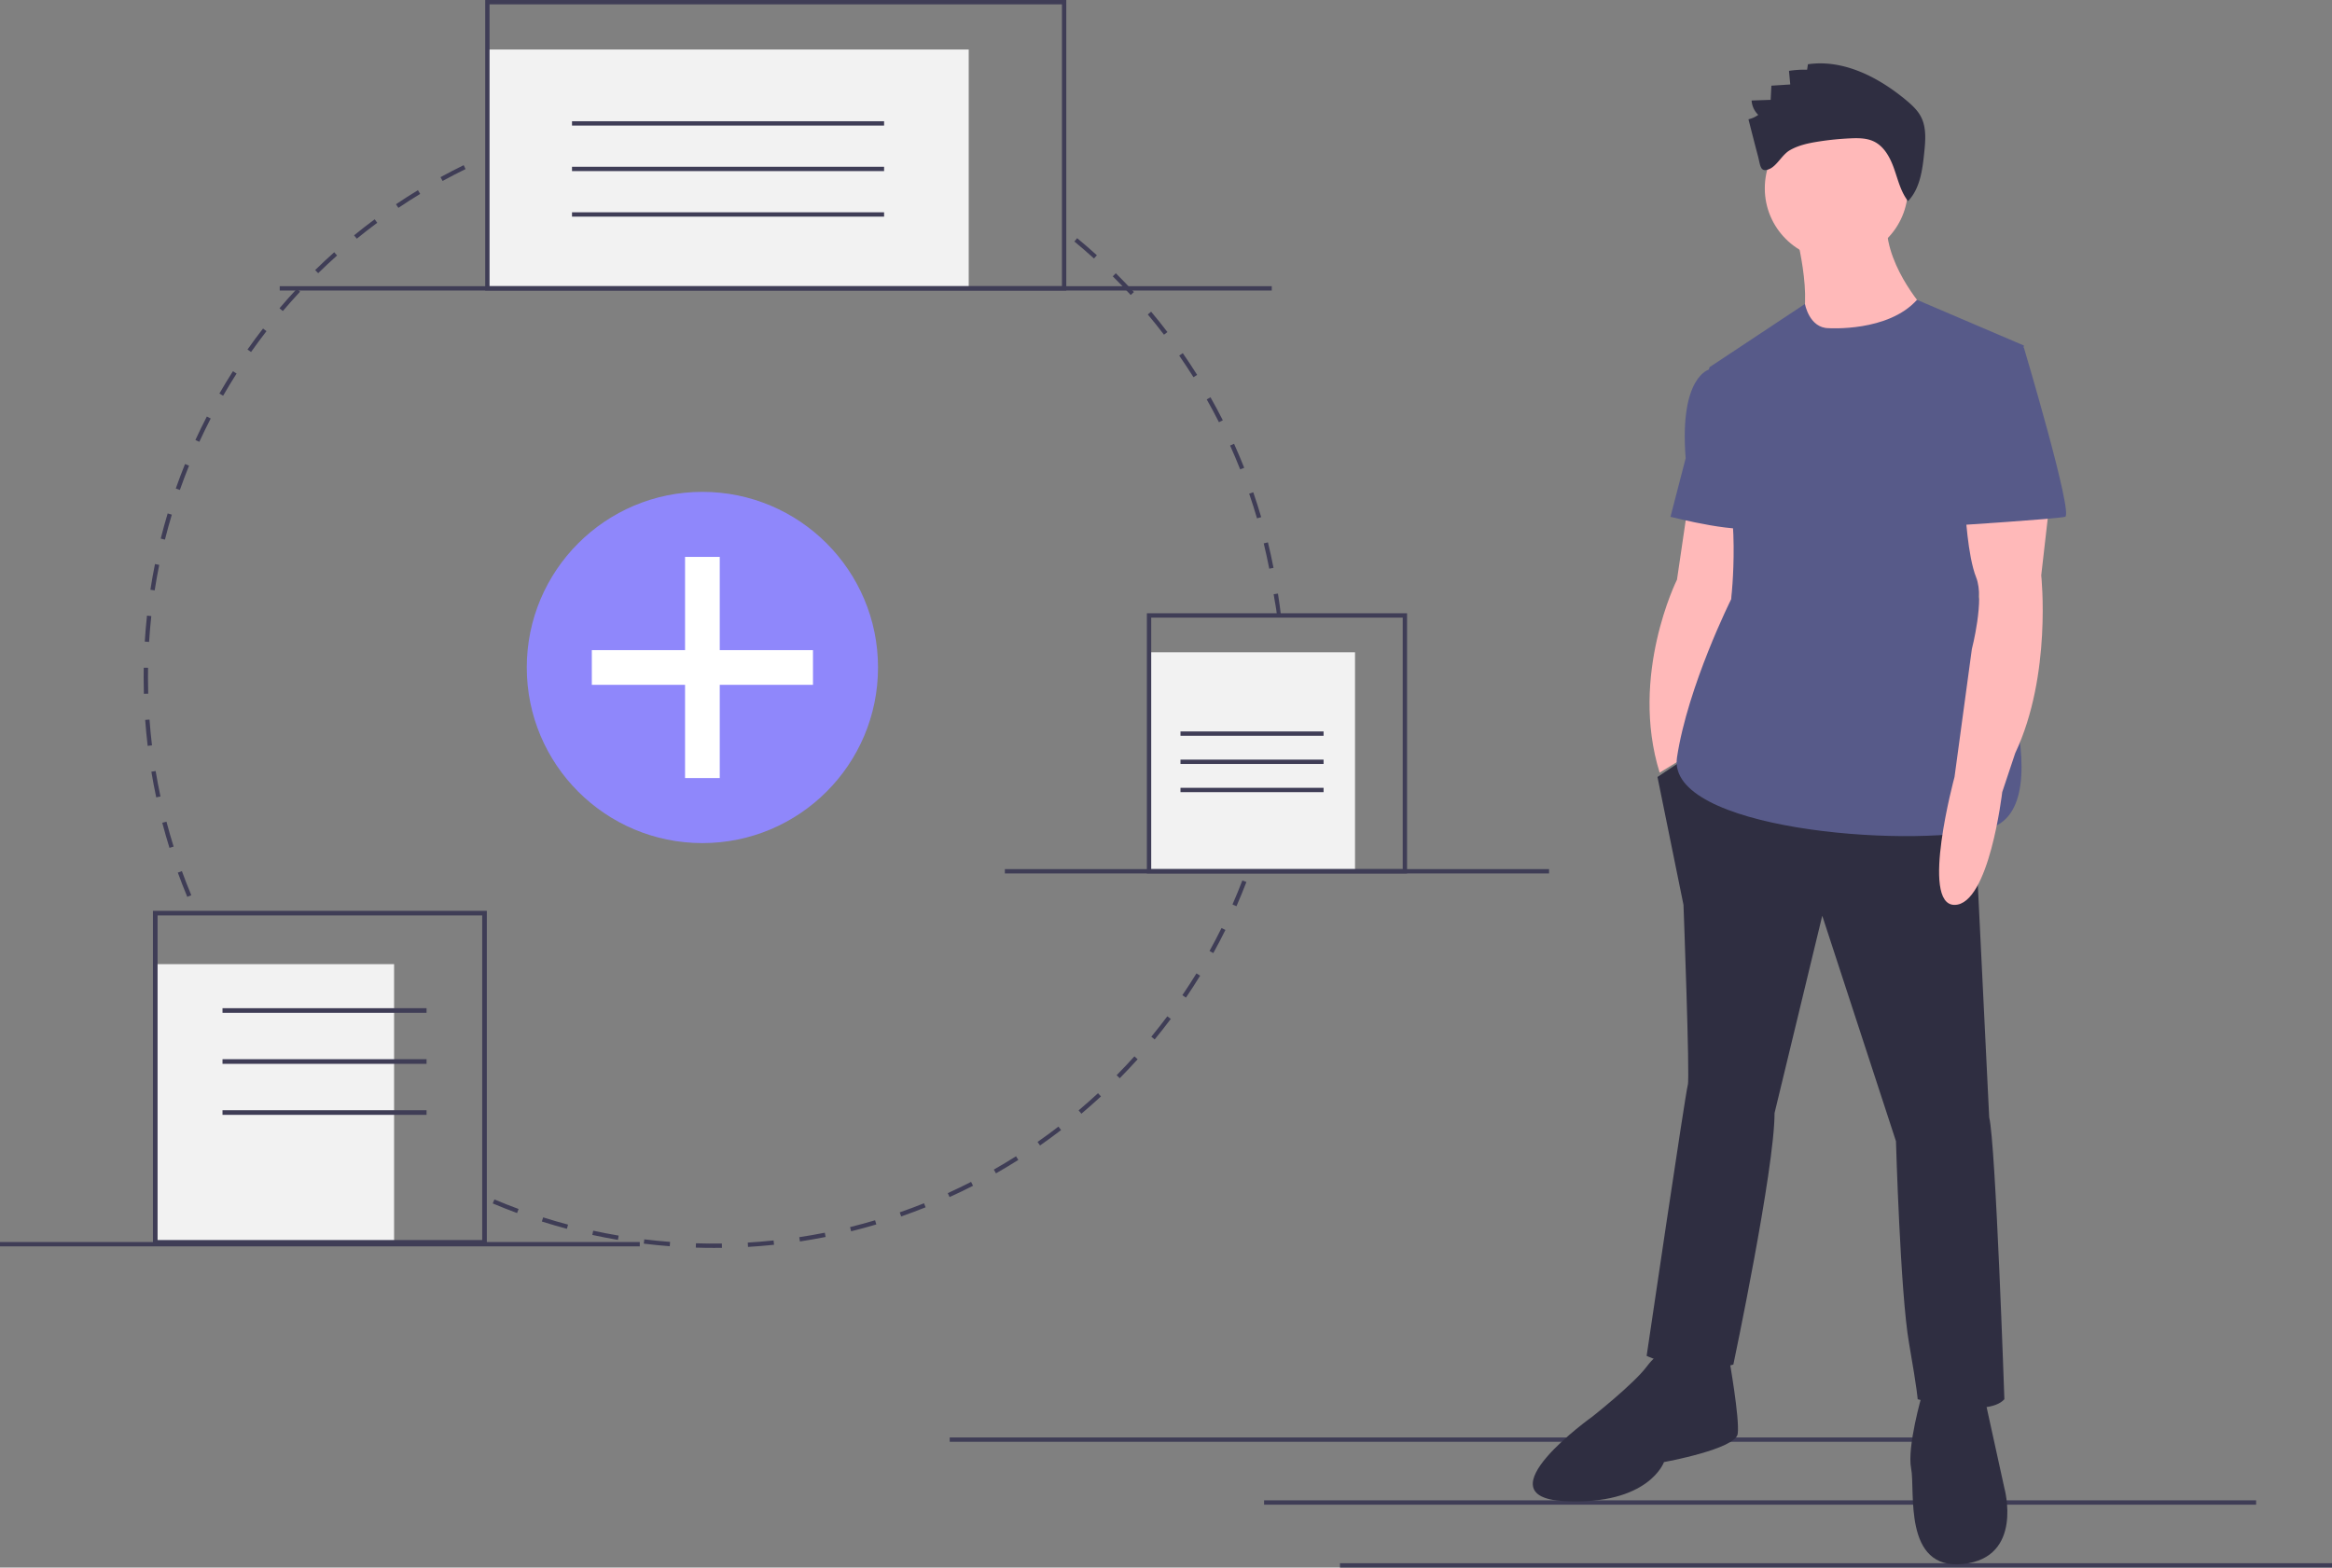 <svg id="fc1f5aea-a643-4136-ad0f-c5867679d735" data-name="Layer 1" xmlns="http://www.w3.org/2000/svg" width="1075.565" height="723" viewBox="0 0 1075.565 723"><rect x="0" y="0" width="1075.565" height="723" fill="#808080" stroke="none"/><title>add_file</title><rect x="618.018" y="721" width="457.546" height="2" fill="#3f3d56"/><rect x="583.018" y="692" width="457.546" height="2" fill="#3f3d56"/><rect x="438.018" y="663" width="457.546" height="2" fill="#3f3d56"/><path d="M391.47,664.076c-2.774,0-5.577-.044-8.328-.13l.062-1.998c3.95.123,7.981.157,11.95.103l.027,2Q393.329,664.076,391.47,664.076Zm15.745-.464-.117-1.996c3.956-.233,7.963-.562,11.909-.975l.209,1.988C415.239,663.047,411.202,663.378,407.215,663.613Zm-36.096-.312c-3.989-.306-8.021-.706-11.982-1.192l.244-1.984c3.932.481,7.932.88,11.891,1.183Zm60.039-2.199-.3-1.977c3.931-.597,7.892-1.289,11.77-2.06l.39,1.961C439.11,659.803,435.119,660.501,431.158,661.102Zm-83.935-.731c-3.941-.668-7.919-1.436-11.823-2.283l.424-1.955c3.875.842,7.822,1.604,11.733,2.266Zm107.548-3.962-.48-1.941c3.858-.954,7.738-2.009,11.532-3.134l.568,1.918C462.569,654.385,458.659,655.448,454.772,656.408ZM323.695,655.262c-3.866-1.028-7.756-2.159-11.562-3.363l.603-1.906c3.778,1.194,7.638,2.316,11.474,3.336Zm154.158-5.701-.656-1.889c3.744-1.302,7.51-2.709,11.194-4.184l.742,1.857C485.422,646.831,481.627,648.249,477.854,649.561Zm-177.146-1.566c-3.754-1.38-7.532-2.869-11.228-4.426l.776-1.844c3.667,1.545,7.416,3.022,11.142,4.393Zm199.475-7.368-.828-1.82c3.596-1.634,7.21-3.378,10.742-5.184l.91,1.781C507.447,637.223,503.806,638.98,500.183,640.626Zm21.398-10.938-.99-1.736c3.448-1.968,6.891-4.036,10.229-6.148l1.068,1.689C528.525,625.621,525.057,627.706,521.581,629.688Zm20.323-12.857-1.145-1.639c3.247-2.269,6.487-4.645,9.631-7.061l1.219,1.586C548.443,612.152,545.177,614.545,541.904,616.83ZM237.079,614.014c-3.228-2.345-6.453-4.801-9.585-7.302l1.248-1.562c3.108,2.481,6.309,4.919,9.512,7.245Zm323.903-11.846-1.289-1.529c3.026-2.554,6.038-5.215,8.953-7.91l1.357,1.469C567.067,596.913,564.031,599.595,560.982,602.168Zm-342.728-3.186c-3.006-2.633-5.993-5.371-8.877-8.14l1.385-1.443c2.862,2.748,5.826,5.466,8.81,8.079Zm360.401-13.161-1.424-1.404c2.79-2.827,5.55-5.753,8.201-8.695l1.486,1.338C584.246,580.026,581.466,582.973,578.654,585.822Zm-377.773-3.512c-2.758-2.9-5.482-5.898-8.097-8.91l1.511-1.311c2.594,2.989,5.297,5.964,8.035,8.842ZM594.775,567.93l-1.545-1.27c2.521-3.067,5.002-6.232,7.378-9.409l1.602,1.197C599.816,561.65,597.315,564.84,594.775,567.93Zm-409.671-3.797c-2.477-3.13-4.916-6.361-7.25-9.604l1.623-1.168c2.316,3.218,4.736,6.425,7.195,9.532ZM609.203,548.636l-1.654-1.123c2.23-3.284,4.415-6.664,6.492-10.048l1.705,1.047C613.652,541.921,611.45,545.327,609.203,548.636Zm-438.151-4.029c-2.179-3.341-4.312-6.778-6.34-10.22l1.723-1.016c2.013,3.415,4.129,6.827,6.292,10.142ZM621.819,528.096l-1.75-.967c1.92-3.475,3.785-7.043,5.546-10.606l1.793.887C625.634,520.999,623.753,524.595,621.819,528.096ZM632.499,506.475l-1.832-.803c1.594-3.64,3.124-7.367,4.549-11.078l1.867.717C635.648,499.051,634.105,502.807,632.499,506.475Zm-483.902-4.315c-1.533-3.68-3.001-7.444-4.364-11.19l1.88-.684c1.352,3.718,2.809,7.453,4.33,11.104Zm492.551-18.216-1.898-.629c1.248-3.761,2.426-7.604,3.5-11.426l1.926.541C643.592,476.281,642.404,480.155,641.148,483.944Zm-500.767-4.383c-1.19-3.812-2.308-7.705-3.323-11.574l1.935-.508c1.007,3.84,2.117,7.704,3.298,11.486Zm507.286-18.795-1.948-.453c.895-3.854,1.714-7.791,2.434-11.698l1.967.361C649.394,452.914,648.569,456.88,647.666,460.766Zm-513.394-4.494c-.834-3.906-1.589-7.886-2.243-11.83l1.973-.328c.65,3.915,1.399,7.864,2.227,11.74Zm517.752-19.184-1.982-.271c.538-3.917.992-7.911,1.351-11.872l1.992.18C653.024,429.116,652.566,433.141,652.025,437.088Zm-521.694-4.566c-.472-3.959-.859-7.991-1.151-11.984l1.995-.146c.29,3.964.674,7.965,1.143,11.895Zm523.869-19.409-1.998-.09c.178-3.963.269-7.982.269-11.946h2C654.47,405.071,654.379,409.12,654.199,413.113Zm-525.626-4.602c-.068-2.452-.103-4.954-.104-7.435q0-2.309.04-4.608l2,.035q-.04,2.282-.04,4.573c0,2.462.035,4.945.103,7.38Zm2.411-23.948-1.996-.125c.25-3.996.594-8.032,1.023-11.997l1.988.215C131.573,376.592,131.232,380.597,130.984,384.563Zm520.194-12.202c-.399-3.943-.949-5.865-1.529-9.791l1.979-.292c.584,3.956,1.085,6.975,1.488,10.948Zm-517.622-11.551-1.977-.306c.613-3.957,1.325-7.944,2.116-11.854l1.96.396C134.871,352.927,134.165,356.885,133.557,360.81ZM647.631,350.795c-.763-3.901-1.623-7.829-2.559-11.672l1.943-.473c.942,3.873,1.81,7.831,2.578,11.761ZM138.294,337.393l-1.94-.486c.971-3.874,2.047-7.779,3.197-11.609l1.915.575C140.325,329.674,139.258,333.55,138.294,337.393Zm503.685-9.813c-1.115-3.808-2.334-7.639-3.622-11.387l1.891-.65c1.299,3.777,2.527,7.638,3.651,11.475Zm-496.8-13.1-1.887-.663c1.329-3.781,2.764-7.58,4.265-11.291l1.854.75C147.922,306.958,146.498,310.728,145.179,314.48Zm489.033-9.495c-1.459-3.681-3.021-7.375-4.645-10.979l1.824-.821c1.636,3.633,3.21,7.355,4.68,11.063ZM154.155,292.283l-1.817-.835c1.67-3.638,3.448-7.286,5.284-10.842l1.777.917C157.577,285.052,155.813,288.672,154.155,292.283ZM624.424,283.247c-1.79-3.531-3.687-7.069-5.637-10.515l1.74-.985c1.966,3.473,3.876,7.038,5.68,10.596ZM165.132,271.017l-1.733-.998c1.995-3.464,4.099-6.932,6.254-10.306l1.686,1.076C169.2,264.138,167.112,267.579,165.132,271.017Zm447.541-8.535c-2.113-3.364-4.326-6.716-6.577-9.962l1.643-1.14c2.269,3.271,4.499,6.648,6.628,10.038ZM178.006,250.859l-1.635-1.152c2.306-3.27,4.716-6.529,7.167-9.688l1.58,1.226C182.686,244.379,180.293,247.614,178.006,250.859Zm421.064-7.992c-2.41-3.157-4.92-6.295-7.462-9.327l1.533-1.285c2.561,3.056,5.09,6.217,7.519,9.398ZM192.659,231.968l-1.522-1.297c2.587-3.039,5.284-6.064,8.015-8.991l1.462,1.364C197.903,225.949,195.227,228.951,192.659,231.968Zm391.07-7.408c-2.687-2.924-5.474-5.823-8.282-8.614l1.41-1.419c2.83,2.813,5.638,5.733,8.345,8.679Zm-374.765-10.064-1.398-1.43c2.86-2.798,5.819-5.564,8.795-8.221l1.332,1.492C214.739,208.973,211.802,211.719,208.964,214.495Zm357.818-6.78c-2.944-2.67-5.984-5.304-9.035-7.828l1.275-1.541c3.073,2.543,6.137,5.197,9.104,7.888Zm-340-9.132-1.263-1.551c3.093-2.519,6.29-5.003,9.502-7.384l1.191,1.606C233.025,193.618,229.852,196.084,226.782,198.584ZM245.964,184.367l-1.116-1.659c3.311-2.228,6.719-4.409,10.13-6.484l1.039,1.709C252.632,179.992,249.25,182.157,245.964,184.367Zm20.388-12.401-.96-1.755c3.502-1.917,7.094-3.776,10.674-5.527l.879,1.797C273.392,168.218,269.828,170.063,266.352,171.965Zm241.37-4.634c-3.559-1.773-7.204-3.486-10.835-5.091l.809-1.829c3.659,1.617,7.333,3.343,10.919,5.13Zm-219.948-5.844-.795-1.835c3.66-1.586,7.404-3.108,11.128-4.522l.71,1.87C295.121,158.403,291.406,159.913,287.774,161.487Zm198.052-3.834c-3.703-1.436-7.493-2.806-11.266-4.072l.637-1.896c3.801,1.276,7.62,2.656,11.352,4.104ZM310.082,153.016l-.623-1.9c3.801-1.246,7.679-2.419,11.525-3.486l.535,1.927C317.702,150.615,313.854,151.779,310.082,153.016Zm153.063-2.974c-3.814-1.087-7.705-2.1-11.563-3.01l.459-1.946c3.889.916,7.809,1.937,11.653,3.032Zm-130.042-3.416-.445-1.95c3.896-.89,7.866-1.701,11.797-2.41l.355,1.968C340.909,144.939,336.971,145.743,333.104,146.627Zm106.788-2.067c-3.895-.731-7.861-1.381-11.791-1.933l.277-1.98c3.96.556,7.958,1.211,11.883,1.948Zm-83.275-2.176-.265-1.982c3.959-.528,7.985-.973,11.967-1.319l.174,1.992C364.541,141.419,360.546,141.859,356.616,142.384Zm59.616-1.147c-3.939-.371-7.949-.657-11.919-.849l.098-1.998c3.999.194,8.039.482,12.009.856Zm-35.814-.929-.084-1.998c3.676-.153,7.422-.231,11.136-.232l.905.001-.006,2-.899-.001C387.784,140.077,384.066,140.155,380.418,140.307Z" transform="translate(-62.218 -88.5)" fill="#3f3d56"/><path d="M840.679,321.862l-5,34s-22,44-8,89l18-11s14-54,14-58,6-51,6-51Z" transform="translate(-62.218 -88.5)" fill="#ffb9b9"/><path d="M850.679,430.862l-24,16,12,59s3,80,2,83-19,125-19,125,21,10,40,4c0,0,19-90,19-116l22-91,34,104s2,70,6,93,4,26,4,26,32,9,40,0c0,0-4-118-7-130l-7-143Z" transform="translate(-62.218 -88.5)" fill="#2f2e41"/><path d="M829.679,713.862s-2-3-8,5-25,23-25,23-52,37-13,39,46-18,46-18,33-6,34-13-4-35-4-35Z" transform="translate(-62.218 -88.5)" fill="#2f2e41"/><path d="M948.679,731.862s-7,24-5,34-4,47,24,44,19-35,19-35l-9-41Z" transform="translate(-62.218 -88.5)" fill="#2f2e41"/><circle cx="846.961" cy="86.862" r="33" fill="#ffb9b9"/><path d="M889.679,192.862s10,35,2,48,54,2,58-10c0,0-20-22-17-43Z" transform="translate(-62.218 -88.5)" fill="#ffb9b9"/><path d="M905.679,239.862s27.374,1.851,40.687-13.075l49.313,21.075-21,116s42,98,4,107-148,0-143-33,25-73,25-73,5-44-6-64-4-43-4-43l44.018-29.165S896.679,239.862,905.679,239.862Z" transform="translate(-62.218 -88.5)" fill="#575a89"/><path d="M862.679,258.862h-12s-14,3-11,41l-7,27s35,9,40,4S862.679,258.862,862.679,258.862Z" transform="translate(-62.218 -88.5)" fill="#575a89"/><path d="M1007.679,318.862l-4,35s5,46-12,82l-6,18s-6,52-22,52,0-59,0-59l8-59s6-23,2-33-5-31-5-31Z" transform="translate(-62.218 -88.5)" fill="#ffb9b9"/><path d="M901.071,153.769a131.945,131.945,0,0,1,14.787-1.466c3.588-.152,7.327-.128,10.569,1.416,4.889,2.328,7.629,7.592,9.422,12.702s3.066,10.57,6.393,14.843c5.536-5.778,6.642-14.369,7.466-22.328.58-5.598,1.093-11.568-1.495-16.566-1.594-3.078-4.225-5.477-6.889-7.695-12.72-10.587-28.874-18.917-45.252-16.539l-.383,2.528a45.157,45.157,0,0,0-8.354.525l.585,6.273-8.699.552-.334,6.538-8.797.305a10.193,10.193,0,0,0,3.069,6.627,12.392,12.392,0,0,1-4.519,2.041c1.467,5.679,2.891,11.371,4.407,17.037,1.116,4.174.917,7.862,5.394,5.825,3.409-1.551,5.715-6.483,9.162-8.521C891.662,155.466,896.467,154.489,901.071,153.769Z" transform="translate(-62.218 -88.5)" fill="#2f2e41"/><path d="M981.679,248.862h14s23,77,19,78-51,4-51,4Z" transform="translate(-62.218 -88.5)" fill="#575a89"/><circle cx="323.961" cy="307.862" r="81" fill="#8f87fb"/><polygon points="374.961 299.862 331.961 299.862 331.961 256.862 315.961 256.862 315.961 299.862 272.961 299.862 272.961 315.862 315.961 315.862 315.961 358.862 331.961 358.862 331.961 315.862 374.961 315.862 374.961 299.862" fill="#fff"/><rect x="71.609" y="444.69" width="110.153" height="128.333" fill="#f2f2f2"/><path d="M286.757,662.592h-154v-154h154Zm-151.861-2.139H284.618V510.731H134.896Z" transform="translate(-62.218 -88.5)" fill="#3f3d56"/><rect x="102.622" y="465.009" width="94.111" height="2.139" fill="#3f3d56"/><rect x="102.622" y="488.537" width="94.111" height="2.139" fill="#3f3d56"/><rect x="102.622" y="512.065" width="94.111" height="2.139" fill="#3f3d56"/><rect x="224.792" y="22.835" width="222" height="110.165" fill="#f2f2f2"/><path d="M554.009,222.5h-268V88.5h268Zm-266-2h264V90.5h-264Z" transform="translate(-62.218 -88.5)" fill="#3f3d56"/><rect x="263.822" y="55.917" width="143.938" height="2" fill="#3f3d56"/><rect x="263.822" y="76.917" width="143.938" height="2" fill="#3f3d56"/><rect x="263.822" y="97.917" width="143.938" height="2" fill="#3f3d56"/><rect x="529.961" y="300.862" width="95" height="101" fill="#f2f2f2"/><path d="M711.179,491.362h-120v-120h120Zm-118-2h116v-116h-116Z" transform="translate(-62.218 -88.5)" fill="#3f3d56"/><rect x="544.461" y="337.362" width="66" height="2" fill="#3f3d56"/><rect x="544.461" y="350.362" width="66" height="2" fill="#3f3d56"/><rect x="544.461" y="363.362" width="66" height="2" fill="#3f3d56"/><rect x="129.018" y="132" width="457.546" height="2" fill="#3f3d56"/><rect x="463.461" y="400.862" width="251" height="2" fill="#3f3d56"/><rect y="572.862" width="295.078" height="2" fill="#3f3d56"/></svg>